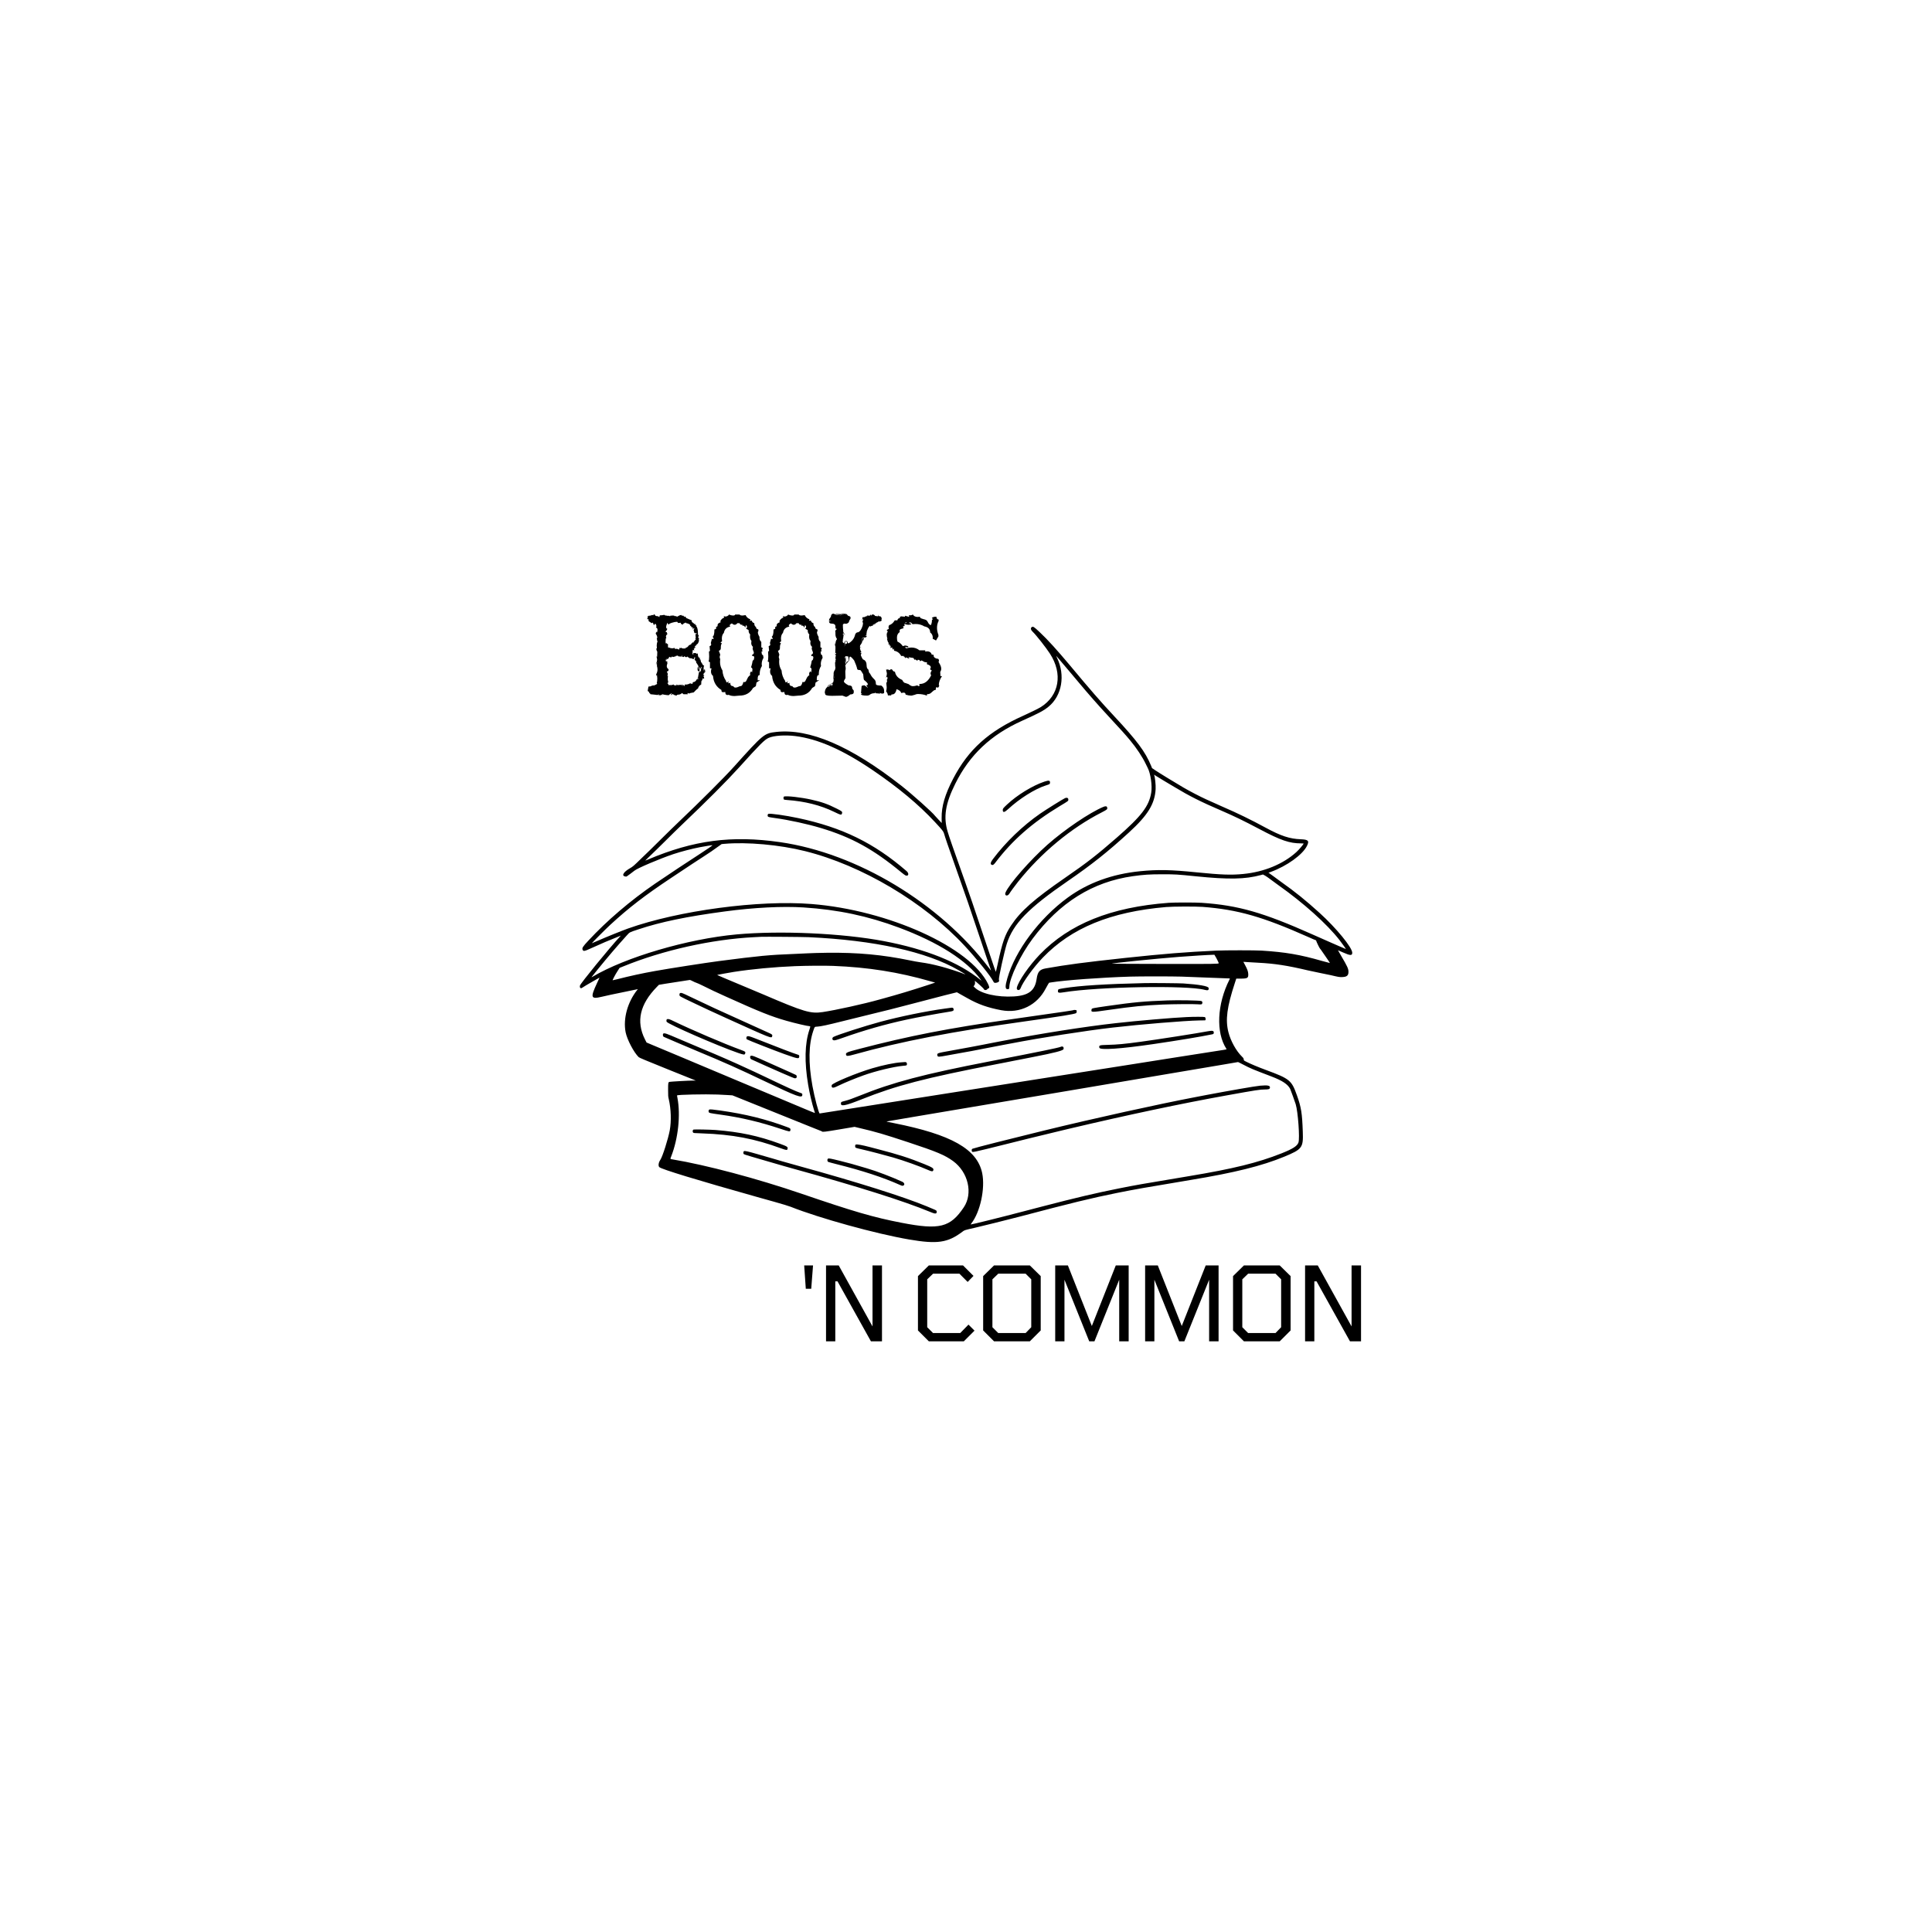 <svg xmlns="http://www.w3.org/2000/svg" xmlns:xlink="http://www.w3.org/1999/xlink" width="200" zoomAndPan="magnify" viewBox="0 0 150 150" height="200" preserveAspectRatio="xMidYMid meet" version="1.0"><defs><g/><clipPath id="9a5f3e5a05"><path d="M 45 48.613 L 105 48.613 L 105 96.613 L 45 96.613 Z M 45 48.613 " clip-rule="nonzero"/></clipPath></defs><g clip-path="url(#9a5f3e5a05)"><path fill="#000000" d="M 80.102 48.691 C 80 48.762 80.027 48.906 80.164 49.035 C 80.441 49.297 81.199 50.262 81.52 50.754 C 82.527 52.312 82.242 53.992 80.812 54.895 C 80.605 55.02 80.031 55.305 79.441 55.57 C 76.766 56.77 75.184 58.188 74.008 60.449 C 73.367 61.68 73.094 62.602 73.109 63.512 L 73.113 63.898 L 72.867 63.637 C 72.734 63.496 72.613 63.363 72.598 63.344 C 72.418 63.09 70.82 61.66 69.957 60.984 C 66.043 57.918 62.84 56.547 60.266 56.828 C 59.332 56.934 59.281 56.973 56.984 59.527 C 56.223 60.375 54.383 62.211 52.656 63.852 C 52.359 64.133 51.789 64.691 51.383 65.094 C 50.98 65.496 50.578 65.891 50.492 65.973 C 50.406 66.055 50.102 66.348 49.816 66.625 C 49.184 67.242 49.145 67.277 48.906 67.414 C 48.422 67.691 48.242 67.98 48.512 68.043 C 48.59 68.062 48.625 68.062 48.656 68.047 C 48.695 68.027 49.16 67.68 49.254 67.602 C 49.477 67.41 51.23 66.668 52.273 66.316 C 52.887 66.113 53.695 65.902 54.34 65.777 C 54.68 65.711 55.281 65.613 55.312 65.621 C 55.348 65.629 54.891 65.945 54.301 66.324 C 53.703 66.703 51.648 68.066 50.863 68.605 C 48.941 69.922 47.121 71.477 45.68 73.031 C 45.258 73.48 45.18 73.602 45.23 73.727 C 45.293 73.879 45.359 73.867 45.938 73.602 C 46.668 73.27 47.273 73.008 48.102 72.68 L 48.199 72.641 L 48.141 72.707 C 47.312 73.602 45.055 76.363 45.027 76.523 C 44.996 76.688 45.078 76.773 45.191 76.695 C 45.277 76.633 45.707 76.375 46.055 76.18 C 46.234 76.078 46.418 75.973 46.461 75.949 C 46.508 75.922 46.547 75.902 46.547 75.906 C 46.547 75.91 46.457 76.102 46.352 76.328 C 45.824 77.461 45.867 77.59 46.711 77.391 C 47.281 77.258 47.266 77.262 49.254 76.852 L 49.523 76.797 L 49.477 76.855 C 48.719 77.805 48.367 79.094 48.574 80.145 C 48.688 80.715 49.211 81.711 49.586 82.074 C 49.637 82.125 50.086 82.312 51.832 83.016 L 54.02 83.895 L 53.801 83.895 C 53.457 83.895 52.047 83.977 51.977 83.996 C 51.879 84.027 51.871 84.066 51.871 84.621 C 51.871 85.082 51.875 85.141 51.922 85.332 C 52.102 86.121 52.129 87.039 52 87.758 C 51.879 88.418 51.438 89.809 51.266 90.055 C 51.125 90.258 51.09 90.52 51.191 90.617 C 51.359 90.781 54.105 91.617 58.797 92.938 C 58.957 92.98 59.547 93.148 60.109 93.305 C 60.758 93.488 61.223 93.629 61.391 93.695 C 63.613 94.578 68.008 95.793 70.586 96.234 C 72.777 96.609 73.586 96.488 74.723 95.629 C 74.891 95.504 74.855 95.512 75.688 95.324 C 76.203 95.207 78.332 94.676 79.156 94.461 C 83.156 93.406 84.754 93.016 86.715 92.621 C 88.117 92.34 88.895 92.203 92.434 91.613 C 95.863 91.047 97.973 90.52 99.699 89.809 C 101.102 89.23 101.195 89.109 101.148 87.871 C 101.098 86.414 101.027 85.973 100.688 85.027 C 100.277 83.871 100.133 83.754 98.301 83.078 C 97.668 82.844 97.09 82.602 96.723 82.414 C 96.574 82.34 96.574 82.34 96.562 82.25 C 96.555 82.172 96.539 82.145 96.426 82.035 C 95.977 81.598 95.547 80.82 95.375 80.141 C 95.129 79.18 95.258 78.191 95.875 76.312 L 95.984 75.98 L 96.328 75.98 C 96.859 75.977 96.93 75.934 96.914 75.617 C 96.906 75.43 96.844 75.254 96.656 74.906 L 96.535 74.68 L 96.605 74.68 C 96.645 74.68 96.77 74.688 96.883 74.699 C 96.992 74.707 97.355 74.73 97.684 74.746 C 98.977 74.812 99.941 74.961 101.543 75.34 C 101.75 75.387 102.172 75.477 102.48 75.539 C 102.789 75.598 103.172 75.676 103.336 75.715 C 103.926 75.855 103.988 75.867 104.207 75.859 C 104.566 75.848 104.695 75.742 104.695 75.453 C 104.695 75.215 104.605 75.02 104.129 74.215 C 103.988 73.977 103.875 73.781 103.879 73.777 C 103.883 73.773 104.066 73.852 104.285 73.953 C 104.836 74.199 104.988 74.203 104.988 73.973 C 104.988 73.566 103.746 72.051 102.453 70.879 C 101.395 69.918 100.539 69.227 99.465 68.469 C 99.301 68.352 99.035 68.16 98.879 68.039 C 98.723 67.922 98.57 67.812 98.539 67.793 L 98.48 67.762 L 98.656 67.699 C 99.918 67.238 101.137 66.359 101.473 65.672 C 101.668 65.277 101.578 65.184 100.992 65.16 C 100.129 65.129 99.445 64.902 98.273 64.266 C 97.113 63.637 96.098 63.141 94.883 62.617 C 94.508 62.453 94.211 62.32 93.641 62.059 C 93.168 61.844 92.379 61.434 91.895 61.152 C 91.27 60.785 89.961 59.988 89.73 59.828 L 89.445 59.637 L 89.371 59.453 C 88.918 58.359 88.281 57.508 86.492 55.59 C 85.48 54.508 84.672 53.582 82.988 51.562 C 82.043 50.438 81.34 49.664 80.723 49.082 C 80.27 48.656 80.207 48.617 80.102 48.691 M 82.484 51.484 C 82.652 51.684 82.969 52.062 83.191 52.32 C 83.41 52.582 83.664 52.879 83.75 52.984 C 84.402 53.77 85.336 54.832 86.02 55.566 C 87.098 56.73 87.375 57.039 87.73 57.465 C 88.242 58.078 88.707 58.785 88.961 59.32 C 89.02 59.445 89.082 59.57 89.098 59.598 C 89.332 60.031 89.473 61.008 89.379 61.555 C 89.203 62.602 88.613 63.367 86.727 65.016 C 85.137 66.402 84.426 66.957 82.68 68.16 C 80.281 69.816 79.242 70.734 78.508 71.844 C 78.02 72.574 77.828 73.133 77.461 74.84 C 77.387 75.184 77.32 75.461 77.312 75.453 C 77.305 75.445 77.246 75.277 77.18 75.082 C 77.117 74.887 76.926 74.324 76.754 73.828 C 76.586 73.336 76.301 72.488 76.121 71.945 C 75.715 70.727 75.262 69.398 74.945 68.508 C 73.926 65.645 73.711 65.023 73.582 64.59 C 73.23 63.438 73.395 62.398 74.172 60.84 C 75.285 58.602 76.93 57.051 79.344 55.965 C 80.688 55.359 81.031 55.176 81.418 54.859 C 82.449 54.008 82.723 52.426 82.07 51.078 L 81.996 50.922 L 82.09 51.02 C 82.141 51.074 82.32 51.285 82.484 51.484 M 61.746 57.148 C 63.527 57.375 65.434 58.215 67.777 59.809 C 69.754 61.156 71.316 62.457 72.578 63.812 C 73.176 64.457 73.246 64.543 73.301 64.734 C 73.375 65.004 73.613 65.699 74.117 67.117 C 75.008 69.625 75.34 70.598 76.031 72.664 C 76.379 73.707 76.734 74.742 76.871 75.133 C 76.922 75.266 76.949 75.363 76.938 75.348 C 76.926 75.332 76.855 75.242 76.785 75.152 C 72.977 70.117 66.539 66.242 60.559 65.383 C 56.809 64.844 53.848 65.234 50.316 66.73 C 50.199 66.781 50.102 66.816 50.098 66.812 C 50.094 66.809 50.27 66.641 50.488 66.434 C 50.707 66.23 51.227 65.719 51.648 65.301 C 52.066 64.883 52.652 64.309 52.949 64.027 C 54.867 62.203 56.414 60.652 57.387 59.578 C 59.008 57.781 59.355 57.434 59.676 57.289 C 60.07 57.109 60.949 57.051 61.746 57.148 M 89.727 60.227 C 89.789 60.266 90.059 60.434 90.328 60.594 C 90.598 60.754 90.973 60.977 91.16 61.09 C 92.328 61.797 93.234 62.254 94.836 62.941 C 95.855 63.383 96.551 63.719 97.777 64.367 C 99.441 65.25 100.117 65.48 101.023 65.48 C 101.125 65.48 101.211 65.484 101.211 65.488 C 101.211 65.555 100.871 65.953 100.641 66.164 C 99.609 67.094 98.137 67.699 96.527 67.855 C 95.598 67.949 94.809 67.918 92.926 67.73 C 90.879 67.523 89.906 67.504 88.52 67.641 C 86.336 67.859 84.449 68.551 82.879 69.703 C 80.699 71.301 78.828 73.801 78.207 75.957 C 78.031 76.57 78.035 76.801 78.227 76.801 C 78.34 76.801 78.359 76.773 78.363 76.625 C 78.387 75.906 79.246 74.121 80.164 72.891 C 82.27 70.066 84.828 68.469 87.949 68.027 C 88.82 67.906 89.242 67.879 90.25 67.879 C 91.254 67.879 91.391 67.887 92.848 68.035 C 95.398 68.293 96.664 68.27 97.887 67.941 L 98.055 67.895 L 98.227 67.988 C 98.32 68.043 98.516 68.176 98.66 68.289 C 98.809 68.402 99.062 68.59 99.23 68.707 C 101.199 70.098 103.023 71.734 104 72.988 C 104.223 73.281 104.504 73.672 104.492 73.684 C 104.488 73.688 104.25 73.586 103.961 73.457 C 103.668 73.328 103.273 73.152 103.078 73.07 C 102.887 72.984 102.352 72.75 101.895 72.547 C 98.062 70.84 96.141 70.289 93.297 70.094 C 92.824 70.062 91.184 70.062 90.742 70.094 C 86.262 70.426 83.016 71.73 80.715 74.125 C 79.902 74.973 79.074 76.168 78.949 76.676 C 78.898 76.891 79.156 76.945 79.234 76.734 C 79.414 76.242 80.246 75.094 80.961 74.352 C 83.188 72.039 86.223 70.793 90.535 70.422 C 91.043 70.375 92.863 70.371 93.375 70.41 C 96.102 70.621 98.012 71.168 101.531 72.73 C 101.859 72.879 102.145 73 102.16 73 C 102.176 73 102.188 73.016 102.188 73.035 C 102.188 73.082 102.457 73.641 102.484 73.648 C 102.496 73.652 102.562 73.746 102.637 73.855 C 102.711 73.965 102.883 74.215 103.02 74.41 C 103.156 74.605 103.262 74.77 103.254 74.77 C 103.242 74.773 102.973 74.699 102.648 74.609 C 100.941 74.117 99.805 73.922 97.949 73.805 C 97.43 73.773 95.145 73.773 94.441 73.805 C 92.031 73.918 90.402 74.051 87.383 74.371 C 84.129 74.723 82.855 74.891 81.164 75.191 C 80.715 75.273 80.562 75.457 80.484 76 C 80.355 76.914 79.863 77.293 78.715 77.363 C 77.43 77.441 76.133 77.145 75.672 76.664 L 75.582 76.574 L 75.625 76.527 C 75.688 76.461 75.719 76.336 75.695 76.238 C 75.684 76.195 75.68 76.156 75.684 76.156 C 75.727 76.156 76.367 76.73 76.383 76.789 C 76.414 76.887 76.574 76.895 76.656 76.801 C 76.691 76.762 76.734 76.73 76.754 76.73 C 76.832 76.73 76.816 76.602 76.711 76.391 C 75.332 73.543 68.977 70.664 63.016 70.188 C 58.934 69.859 52.695 70.691 48.758 72.09 C 48.277 72.262 47.004 72.777 46.402 73.043 C 46.156 73.152 45.953 73.238 45.949 73.234 C 45.938 73.223 47.078 72.078 47.379 71.805 C 48.82 70.477 50.043 69.535 52.098 68.168 C 53.668 67.121 54.125 66.824 54.602 66.516 C 55.113 66.188 55.348 66.027 55.824 65.68 L 56.027 65.535 L 56.227 65.516 C 57.996 65.359 60.527 65.586 62.508 66.082 C 66.91 67.18 71.738 70.047 74.887 73.426 C 75.805 74.41 76.941 75.816 77.113 76.184 C 77.176 76.312 77.211 76.328 77.371 76.297 C 77.539 76.266 77.609 76.176 77.555 76.066 C 77.512 75.984 77.973 73.883 78.168 73.27 C 78.668 71.715 79.828 70.52 82.902 68.406 C 84.754 67.133 85.992 66.152 87.656 64.629 C 89.117 63.293 89.66 62.414 89.723 61.262 C 89.742 60.949 89.668 60.27 89.605 60.168 C 89.582 60.133 89.617 60.148 89.727 60.227 M 81.09 60.684 C 80.168 60.992 78.957 61.734 78.18 62.469 C 77.879 62.754 77.852 62.785 77.855 62.895 C 77.859 63.105 77.984 63.082 78.258 62.832 C 79.145 62.008 80.363 61.242 81.203 60.98 C 81.492 60.887 81.5 60.883 81.516 60.812 C 81.555 60.594 81.449 60.562 81.09 60.684 M 60.879 61.84 C 60.812 61.859 60.812 62.047 60.879 62.082 C 60.898 62.09 61 62.105 61.109 62.113 C 62.477 62.207 63.715 62.52 64.766 63.035 C 65.277 63.285 65.34 63.297 65.375 63.148 C 65.406 63.012 65.383 62.992 64.973 62.785 C 64.266 62.426 63.797 62.262 62.969 62.078 C 62.195 61.906 61.102 61.781 60.879 61.84 M 82.699 61.961 C 82.578 62.004 81.199 62.867 80.762 63.168 C 79.395 64.117 78.086 65.379 77.094 66.695 C 76.91 66.941 76.875 67.082 76.984 67.141 C 77.074 67.188 77.152 67.145 77.277 66.977 C 78.594 65.238 80.145 63.875 82.293 62.578 C 82.977 62.168 82.945 62.191 82.945 62.074 C 82.945 61.957 82.84 61.906 82.699 61.961 M 85.676 62.641 C 84.605 63.086 82.656 64.406 81.316 65.59 C 79.992 66.762 78.336 68.652 78.066 69.301 C 77.965 69.543 78.223 69.621 78.363 69.387 C 78.449 69.242 78.793 68.777 79.043 68.461 C 80.832 66.215 83.164 64.281 85.559 63.062 C 85.965 62.852 85.988 62.832 85.961 62.699 C 85.941 62.59 85.848 62.57 85.676 62.641 M 59.656 63.188 C 59.605 63.211 59.582 63.301 59.609 63.371 C 59.629 63.43 59.668 63.441 60.137 63.508 C 61.234 63.656 62.719 63.98 63.75 64.293 C 66.129 65.008 67.824 65.945 69.977 67.727 C 70.125 67.848 70.273 67.957 70.305 67.969 C 70.543 68.055 70.598 67.82 70.387 67.633 C 67.859 65.449 65.391 64.242 61.969 63.516 C 61 63.309 59.781 63.137 59.656 63.188 M 62.379 70.453 C 65.062 70.625 67.379 71.117 69.805 72.023 C 72.852 73.16 75.078 74.578 76.145 76.059 L 76.207 76.148 L 76.113 76.07 C 74.445 74.715 71.902 73.691 68.633 73.07 C 65.434 72.457 60.582 72.238 57.191 72.547 C 53.387 72.895 48.555 74.316 45.988 75.844 C 45.887 75.906 45.879 75.918 46.387 75.289 C 47.227 74.258 47.879 73.492 48.66 72.629 C 48.898 72.367 48.84 72.395 49.562 72.156 C 51.281 71.582 53.328 71.156 56.289 70.762 C 58.531 70.461 60.758 70.348 62.379 70.453 M 62.781 72.762 C 67.887 72.996 71.938 73.887 74.426 75.328 C 74.93 75.621 75.047 75.699 74.871 75.625 C 74.594 75.504 73.559 75.168 73.074 75.043 C 72.398 74.867 72.035 74.793 71.43 74.707 C 71.246 74.68 70.906 74.621 70.672 74.57 C 68.523 74.125 66.594 73.945 64.211 73.973 C 63.637 73.98 62.945 74 62.676 74.016 C 62.406 74.031 61.926 74.055 61.605 74.066 C 59.742 74.137 58.934 74.211 55.82 74.617 C 54.723 74.762 51.996 75.184 50.848 75.391 C 49.895 75.559 48.895 75.777 47.906 76.031 C 47.727 76.078 47.57 76.113 47.566 76.109 C 47.547 76.09 47.785 75.637 47.941 75.402 L 48.105 75.145 L 48.418 75.02 C 51.477 73.773 55.254 72.93 58.543 72.762 C 58.77 72.75 59.012 72.738 59.082 72.734 C 59.355 72.719 62.348 72.742 62.781 72.762 M 94.336 74.211 C 94.434 74.363 94.637 74.773 94.625 74.785 C 94.57 74.844 94.305 74.844 90.387 74.84 C 88.203 74.836 86.383 74.828 86.344 74.82 C 86.211 74.789 89.746 74.43 91.516 74.293 C 92.414 74.223 93.859 74.133 94.168 74.129 L 94.285 74.125 L 94.336 74.211 M 64.691 74.992 C 67.395 75.098 69.758 75.473 72.23 76.184 L 72.605 76.289 L 71.969 76.5 C 70.762 76.895 69.711 77.211 68.598 77.516 C 68.496 77.543 68.355 77.582 68.285 77.602 C 67.09 77.941 64.887 78.426 63.867 78.578 C 62.934 78.715 62.426 78.566 59.277 77.215 C 58.98 77.09 58.234 76.777 57.621 76.52 C 56.25 75.949 55.66 75.699 55.684 75.691 C 55.734 75.676 56.707 75.5 56.984 75.457 C 58.402 75.238 60.105 75.078 61.727 75.012 C 62.664 74.977 63.992 74.965 64.691 74.992 M 91.73 75.824 C 92.078 75.836 92.996 75.871 93.766 75.902 C 94.535 75.934 95.238 75.961 95.328 75.961 C 95.418 75.961 95.488 75.965 95.488 75.973 C 95.488 75.977 95.473 76.016 95.453 76.059 C 94.492 77.957 94.391 80.16 95.211 81.422 C 95.246 81.48 95.301 81.469 94.59 81.578 C 94.262 81.625 92.867 81.844 91.496 82.062 C 90.121 82.277 88.262 82.57 87.363 82.715 C 86.461 82.855 84.238 83.203 82.418 83.492 C 78.652 84.086 75.895 84.52 74.074 84.805 C 73.383 84.914 72.172 85.105 71.379 85.23 C 69.547 85.52 65.547 86.148 64.484 86.316 C 64.039 86.387 63.66 86.445 63.641 86.449 C 63.574 86.465 63.234 85.184 63.078 84.316 C 62.754 82.523 62.777 81.094 63.145 80.027 C 63.258 79.699 63.238 79.719 63.461 79.707 C 63.742 79.688 64.207 79.59 65.406 79.289 C 65.734 79.203 66.52 79.012 67.148 78.859 C 68.652 78.496 69.582 78.262 71.125 77.855 C 71.82 77.668 72.816 77.41 73.34 77.277 L 74.293 77.039 L 74.574 77.199 C 74.73 77.285 74.973 77.422 75.113 77.5 C 75.941 77.973 76.699 78.238 77.746 78.434 C 79.191 78.699 80.523 78.043 81.195 76.738 C 81.25 76.629 81.332 76.488 81.371 76.422 L 81.449 76.301 L 81.582 76.277 C 82.668 76.102 85.465 75.895 87.754 75.824 C 88.484 75.801 91.012 75.801 91.73 75.824 M 53.777 76.176 C 53.879 76.23 54.008 76.289 54.07 76.305 C 54.133 76.324 54.359 76.426 54.578 76.535 C 55.152 76.824 55.594 77.031 56.34 77.367 C 58.969 78.555 59.875 78.918 61.059 79.254 C 61.715 79.441 62.703 79.672 62.852 79.672 C 62.926 79.672 62.926 79.695 62.844 79.941 C 62.48 81.016 62.449 82.465 62.746 84.23 C 62.855 84.883 63.047 85.699 63.215 86.223 C 63.25 86.324 63.273 86.41 63.266 86.414 C 63.262 86.418 63.109 86.359 62.926 86.281 C 62.746 86.207 62.527 86.113 62.438 86.078 C 62.352 86.043 62.02 85.902 61.695 85.766 C 61.371 85.629 60.871 85.418 60.578 85.297 C 60.289 85.176 59.918 85.02 59.758 84.953 C 59.594 84.883 58.484 84.418 57.289 83.918 C 56.094 83.414 55.035 82.973 54.938 82.93 C 54.762 82.852 54.031 82.547 53.832 82.465 C 53.773 82.441 53.461 82.309 53.137 82.172 C 52.812 82.039 52.262 81.805 51.914 81.66 C 51.562 81.512 51.035 81.289 50.738 81.168 L 50.199 80.941 L 50.07 80.688 C 49.375 79.297 49.68 77.973 51 76.621 L 51.156 76.461 L 51.668 76.375 C 52.398 76.258 53.523 76.082 53.562 76.082 C 53.582 76.082 53.676 76.125 53.777 76.176 M 88.891 76.328 C 85.805 76.398 83.84 76.523 82.602 76.723 C 82.18 76.793 82.156 76.797 82.145 76.887 C 82.109 77.086 82.176 77.109 82.602 77.039 C 85.258 76.605 92.172 76.484 93.535 76.852 C 93.785 76.918 93.867 76.879 93.836 76.703 C 93.809 76.562 93.078 76.434 91.875 76.355 C 91.559 76.336 89.445 76.316 88.891 76.328 M 52.812 77.102 C 52.77 77.117 52.754 77.148 52.754 77.23 C 52.754 77.352 52.707 77.324 53.93 77.906 C 54.555 78.203 54.668 78.258 55.016 78.418 C 55.586 78.68 55.785 78.773 56.398 79.051 C 59.895 80.637 59.906 80.641 59.953 80.453 C 59.984 80.336 59.949 80.305 59.656 80.176 C 59.145 79.945 55.922 78.488 55.488 78.285 C 55.105 78.109 54.074 77.621 53.578 77.383 C 52.949 77.082 52.906 77.066 52.812 77.102 M 90.652 77.672 C 88.836 77.738 88.027 77.812 86 78.102 C 84.816 78.273 84.766 78.281 84.75 78.367 C 84.703 78.609 84.691 78.609 86.137 78.402 C 87.969 78.141 88.785 78.059 90.27 77.992 C 91.027 77.961 92.703 77.945 92.988 77.973 C 93.273 77.996 93.328 77.984 93.344 77.898 C 93.367 77.805 93.34 77.742 93.27 77.719 C 93.129 77.672 91.469 77.641 90.652 77.672 M 73.809 78.246 C 73.781 78.25 73.566 78.277 73.328 78.312 C 71.879 78.512 69.895 78.918 68.367 79.328 C 67.148 79.656 65.027 80.34 64.707 80.508 C 64.605 80.562 64.598 80.723 64.695 80.758 C 64.785 80.793 64.859 80.777 65.383 80.594 C 67.102 79.984 68.727 79.523 70.371 79.168 C 71.195 78.988 72.914 78.672 73.602 78.566 C 74.02 78.504 74.062 78.48 74.035 78.336 C 74.02 78.246 73.957 78.219 73.809 78.246 M 83.363 78.418 C 83.336 78.445 82.898 78.512 78.5 79.137 C 73.637 79.832 70.57 80.43 66.738 81.43 C 65.723 81.695 65.648 81.727 65.688 81.895 C 65.719 82.012 65.824 82.008 66.344 81.863 C 69.961 80.855 73.898 80.094 79.676 79.285 C 82.34 78.914 83.449 78.734 83.555 78.656 C 83.594 78.629 83.609 78.469 83.578 78.438 C 83.559 78.418 83.379 78.402 83.363 78.418 M 92.141 78.965 C 91.07 79.012 88.297 79.25 86.629 79.438 C 84.238 79.703 80.711 80.258 77.668 80.848 C 77.414 80.898 77.098 80.957 76.961 80.984 C 76.828 81.012 76.559 81.062 76.363 81.102 C 75.938 81.188 75.035 81.355 73.867 81.566 C 72.715 81.773 72.746 81.762 72.781 81.953 C 72.805 82.07 72.863 82.07 73.555 81.941 C 73.852 81.887 74.344 81.797 74.652 81.742 C 75.258 81.637 75.598 81.574 76.277 81.438 C 76.852 81.324 77.559 81.188 77.961 81.113 C 78.141 81.078 78.371 81.035 78.48 81.016 C 80.805 80.566 84.289 80.023 86.375 79.781 C 88.57 79.527 91.957 79.25 93.102 79.227 C 93.332 79.223 93.535 79.219 93.555 79.219 C 93.633 79.219 93.621 79 93.539 78.965 C 93.484 78.938 92.695 78.938 92.141 78.965 M 51.781 79.133 C 51.746 79.145 51.73 79.258 51.754 79.324 C 51.82 79.5 55.742 81.211 57.32 81.754 C 57.742 81.898 57.812 81.906 57.848 81.809 C 57.902 81.664 57.879 81.645 57.508 81.508 C 56.254 81.051 53.668 79.945 52.316 79.289 C 51.977 79.121 51.875 79.094 51.781 79.133 M 93.785 80.066 C 92.965 80.223 89.828 80.711 88.559 80.883 C 87.293 81.055 86.766 81.105 85.973 81.125 C 85.352 81.141 85.312 81.152 85.355 81.348 C 85.398 81.543 87.008 81.434 89.547 81.062 C 91.543 80.77 93.223 80.488 94.113 80.305 C 94.219 80.281 94.238 80.262 94.238 80.16 C 94.234 80.023 94.129 80.004 93.785 80.066 M 51.516 80.238 C 51.438 80.262 51.453 80.461 51.535 80.5 C 51.785 80.613 53.41 81.309 54.125 81.605 C 56.25 82.488 57.344 82.977 59.395 83.957 C 61.895 85.148 62.293 85.293 62.293 85 C 62.293 84.906 62.281 84.895 62.125 84.844 C 61.812 84.738 61.117 84.426 59.578 83.688 C 59.043 83.434 58.582 83.215 58.562 83.207 C 58.539 83.195 58.336 83.105 58.109 83 C 57.008 82.484 55.789 81.953 54.41 81.379 C 53.945 81.188 53.152 80.852 52.648 80.633 C 51.746 80.246 51.625 80.203 51.516 80.238 M 58.012 80.461 C 57.938 80.492 57.926 80.641 57.988 80.695 C 58.051 80.746 60.18 81.582 60.895 81.836 C 61.918 82.199 62.02 82.219 62.047 82.07 C 62.07 81.953 62.047 81.91 61.941 81.883 C 61.672 81.805 60.539 81.375 58.562 80.594 C 58.207 80.457 58.09 80.426 58.012 80.461 M 82.332 81.281 C 82.16 81.355 80.793 81.637 76.875 82.398 C 71.672 83.406 69.32 84.027 66.711 85.082 C 66.137 85.312 65.91 85.391 65.621 85.469 C 65.324 85.547 65.312 85.551 65.297 85.613 C 65.227 85.938 65.559 85.883 66.906 85.348 C 69.59 84.277 71.773 83.707 77.414 82.613 C 77.754 82.547 78.07 82.484 78.117 82.477 C 78.168 82.465 78.441 82.41 78.727 82.355 C 79.012 82.301 79.285 82.25 79.332 82.238 C 79.379 82.227 79.766 82.152 80.184 82.07 C 81.938 81.727 82.547 81.566 82.574 81.449 C 82.609 81.277 82.508 81.203 82.332 81.281 M 58.293 81.973 C 58.203 82 58.23 82.199 58.332 82.246 C 58.543 82.348 60.273 83.121 60.668 83.289 C 60.922 83.398 61.25 83.539 61.398 83.602 C 61.551 83.668 61.691 83.719 61.711 83.719 C 61.836 83.719 61.875 83.664 61.852 83.531 C 61.84 83.469 61.828 83.465 61.336 83.246 C 61.059 83.121 60.309 82.785 59.668 82.5 C 58.516 81.98 58.406 81.941 58.293 81.973 M 69.988 82.477 C 69.445 82.512 68.602 82.684 67.734 82.938 C 66.547 83.285 64.609 84.09 64.574 84.25 C 64.555 84.34 64.578 84.422 64.629 84.438 C 64.723 84.461 64.789 84.441 65.121 84.281 C 65.586 84.055 66.383 83.727 67.051 83.488 C 67.973 83.156 69.406 82.812 70.109 82.75 C 70.379 82.727 70.395 82.723 70.41 82.66 C 70.438 82.543 70.379 82.453 70.281 82.457 C 70.254 82.461 70.125 82.469 69.988 82.477 M 96.516 82.652 C 97.113 82.965 97.203 83 98.73 83.582 C 99.566 83.902 99.988 84.184 100.172 84.547 C 100.203 84.609 100.551 85.574 100.598 85.73 C 100.777 86.32 100.926 88.379 100.812 88.703 C 100.719 88.977 100.371 89.199 99.496 89.547 C 97.652 90.277 95.762 90.742 92.309 91.316 C 88.57 91.941 88.219 92 86.871 92.27 C 85.156 92.609 83.418 93.02 81.055 93.637 C 80.867 93.684 80.562 93.766 80.379 93.812 C 80.195 93.859 79.75 93.977 79.391 94.07 C 77.777 94.496 75.457 95.07 75.363 95.07 C 75.359 95.07 75.379 95.035 75.41 94.992 C 76.105 94.113 76.5 92.273 76.258 91.086 C 75.871 89.215 73.875 88.086 69.383 87.195 C 69.16 87.152 68.941 87.109 68.895 87.098 C 68.773 87.074 68.617 87.102 71.078 86.688 C 73.227 86.328 75.648 85.918 79.145 85.328 C 80.137 85.16 81.848 84.871 82.945 84.688 C 84.043 84.5 85.676 84.227 86.57 84.074 C 87.465 83.922 89.438 83.59 90.957 83.332 C 92.477 83.078 94.254 82.777 94.914 82.664 C 95.57 82.551 96.113 82.457 96.121 82.457 C 96.129 82.457 96.309 82.543 96.516 82.652 M 97.836 84.293 C 97.473 84.324 95.391 84.688 93.68 85.012 C 93.367 85.074 92.992 85.145 92.848 85.172 C 89.898 85.734 84.961 86.824 81.055 87.777 C 78.273 88.457 75.719 89.105 75.504 89.188 C 75.449 89.207 75.426 89.293 75.453 89.371 C 75.496 89.488 75.363 89.516 78.188 88.812 C 78.961 88.617 79.73 88.426 79.891 88.387 C 80.051 88.348 80.363 88.27 80.586 88.219 C 81.145 88.078 81.906 87.895 82.293 87.805 C 82.477 87.762 82.773 87.691 82.961 87.645 C 87.492 86.574 91.727 85.676 95.254 85.043 C 97.504 84.637 97.828 84.586 98.215 84.586 C 98.488 84.586 98.574 84.559 98.594 84.469 C 98.637 84.281 98.453 84.238 97.836 84.293 M 55.73 84.98 C 56.016 84.992 56.391 85.012 56.559 85.023 L 56.867 85.043 L 59.359 86.047 C 60.73 86.598 62.273 87.223 62.793 87.43 C 63.309 87.637 63.75 87.812 63.77 87.82 C 63.793 87.824 63.816 87.84 63.82 87.848 C 63.855 87.898 64.039 87.879 65.168 87.688 L 66.348 87.488 L 66.773 87.59 C 68.051 87.891 68.59 88.051 70.488 88.676 C 72.738 89.418 73.355 89.68 73.996 90.145 C 75.172 91.004 75.555 92.648 74.832 93.73 C 73.781 95.297 72.945 95.508 70.008 94.938 C 67.82 94.516 66.293 94.07 62.195 92.668 C 58.762 91.496 54.844 90.453 52.199 90.012 C 52.023 89.984 52.031 89.996 52.117 89.77 C 52.656 88.391 52.848 86.562 52.598 85.254 C 52.578 85.145 52.562 85.051 52.562 85.047 C 52.625 84.988 54.707 84.941 55.73 84.98 M 55.082 86.141 C 55.031 86.152 54.996 86.258 55.02 86.32 C 55.051 86.414 55.062 86.418 55.957 86.543 C 57.531 86.762 59.004 87.109 60.621 87.648 C 61.281 87.867 61.336 87.879 61.363 87.766 C 61.391 87.629 61.367 87.602 61.152 87.52 C 59.488 86.895 57.883 86.496 55.887 86.215 C 55.398 86.145 55.141 86.121 55.082 86.141 M 53.848 87.699 C 53.777 87.723 53.754 87.855 53.809 87.926 C 53.848 87.973 53.852 87.973 54.52 87.996 C 56.855 88.078 58.582 88.402 60.625 89.152 C 61.059 89.309 61.125 89.316 61.145 89.195 C 61.176 89.043 61.137 89.016 60.543 88.797 C 58.871 88.184 57.469 87.887 55.566 87.734 C 55.188 87.703 53.914 87.676 53.848 87.699 M 66.441 88.863 C 66.402 88.875 66.383 88.953 66.398 89.039 C 66.41 89.117 66.434 89.125 66.926 89.238 C 67.465 89.359 68.793 89.707 69.344 89.867 C 70.195 90.113 71.434 90.559 72.082 90.848 C 72.352 90.969 72.43 90.969 72.465 90.848 C 72.504 90.707 72.402 90.641 71.75 90.375 C 70.633 89.918 69.711 89.621 68.18 89.227 C 67.918 89.16 67.625 89.082 67.523 89.055 C 66.918 88.898 66.555 88.832 66.441 88.863 M 57.758 89.379 C 57.723 89.402 57.707 89.477 57.719 89.543 C 57.738 89.629 57.617 89.59 59.324 90.086 C 60.895 90.543 61.121 90.609 61.637 90.75 C 66.598 92.117 70.16 93.242 72.211 94.09 C 72.516 94.215 72.578 94.23 72.668 94.207 C 72.715 94.195 72.742 94.113 72.719 94.031 C 72.703 93.969 72.672 93.953 71.957 93.66 C 70.156 92.914 66.531 91.77 62.105 90.551 C 61.266 90.32 60.949 90.23 60.727 90.164 C 60.602 90.125 60.297 90.039 60.051 89.965 C 59.801 89.895 59.246 89.734 58.816 89.609 C 58.062 89.391 57.816 89.336 57.758 89.379 M 64.289 89.957 C 64.211 90.004 64.223 90.172 64.305 90.211 C 64.336 90.227 64.621 90.301 64.941 90.383 C 66.957 90.887 68.551 91.41 69.848 91.988 C 70.047 92.074 70.062 92.078 70.133 92.047 C 70.266 91.984 70.219 91.828 70.051 91.75 C 69.289 91.398 68.043 90.922 67.316 90.711 C 66.078 90.344 66.059 90.34 65.16 90.113 C 64.512 89.953 64.344 89.922 64.289 89.957 " fill-opacity="1" fill-rule="evenodd"/></g><g fill="#000000" fill-opacity="1"><g transform="translate(50.221, 53.977)"><g><path d="M 0.125 -0.672 C 0.25 -0.68 0.316 -0.691 0.328 -0.703 C 0.348 -0.723 0.379 -0.738 0.422 -0.75 L 0.594 -0.766 L 0.797 -0.875 C 0.797 -0.926 0.785 -0.953 0.766 -0.953 C 0.797 -1.023 0.812 -1.145 0.812 -1.312 L 0.781 -1.609 L 0.734 -1.484 L 0.719 -1.609 C 0.789 -1.734 0.828 -1.863 0.828 -2 C 0.828 -2.082 0.812 -2.176 0.781 -2.281 L 0.797 -2.391 L 0.75 -2.359 L 0.812 -2.562 C 0.758 -2.477 0.719 -2.426 0.688 -2.406 C 0.758 -2.52 0.797 -2.645 0.797 -2.781 L 0.75 -3.016 L 0.797 -2.984 L 0.812 -3.375 C 0.77 -3.438 0.742 -3.516 0.734 -3.609 L 0.781 -3.656 C 0.77 -3.727 0.766 -3.797 0.766 -3.859 C 0.766 -3.91 0.77 -3.961 0.781 -4.016 C 0.812 -4.117 0.828 -4.188 0.828 -4.219 C 0.805 -4.238 0.789 -4.258 0.781 -4.281 L 0.797 -4.328 L 0.766 -4.422 L 0.812 -4.453 C 0.812 -4.555 0.77 -4.664 0.688 -4.781 L 0.734 -4.938 L 0.781 -4.859 C 0.812 -4.922 0.828 -4.992 0.828 -5.078 C 0.828 -5.172 0.785 -5.234 0.703 -5.266 L 0.75 -5.344 C 0.738 -5.438 0.711 -5.504 0.672 -5.547 C 0.617 -5.535 0.582 -5.5 0.562 -5.438 L 0.531 -5.469 L 0.469 -5.641 L 0.375 -5.594 L 0.141 -5.75 L 0.125 -5.906 L 0.016 -5.906 L 0.062 -6 L 0.062 -6.125 C 0.094 -6.133 0.117 -6.16 0.141 -6.203 L 0.141 -6.125 L 0.188 -6.172 C 0.258 -6.172 0.336 -6.191 0.422 -6.234 L 0.5 -6.203 L 0.547 -6.297 L 0.578 -6.25 L 0.594 -6.297 C 0.613 -6.234 0.641 -6.191 0.672 -6.172 C 0.703 -6.148 0.742 -6.141 0.797 -6.141 C 0.848 -6.141 0.883 -6.129 0.906 -6.109 L 0.969 -6.062 L 1 -6.188 L 1.031 -6.203 C 1.125 -6.203 1.219 -6.211 1.312 -6.234 L 1.344 -6.25 L 1.391 -6.188 L 1.406 -6.234 L 1.438 -6.188 C 1.539 -6.188 1.602 -6.176 1.625 -6.156 L 1.656 -6.172 L 1.781 -6.156 L 1.797 -6.078 L 1.812 -6.172 L 2.016 -6.188 C 2.109 -6.188 2.164 -6.164 2.188 -6.125 L 2.234 -6.156 L 2.344 -6.094 L 2.547 -6.203 L 2.672 -6.234 C 2.672 -6.191 2.727 -6.172 2.844 -6.172 L 2.891 -6.094 L 2.984 -6.109 L 3.078 -5.984 L 3.484 -5.812 C 3.484 -5.758 3.488 -5.719 3.5 -5.688 C 3.52 -5.664 3.539 -5.648 3.562 -5.641 C 3.582 -5.629 3.598 -5.617 3.609 -5.609 C 3.629 -5.598 3.641 -5.586 3.641 -5.578 C 3.672 -5.555 3.691 -5.535 3.703 -5.516 L 3.781 -5.531 L 3.766 -5.438 L 3.875 -5.406 L 3.828 -5.375 C 3.922 -5.27 3.969 -5.078 3.969 -4.797 L 3.969 -4.688 L 4.031 -4.672 L 4.016 -4.562 L 3.953 -4.516 L 4 -4.516 C 4 -4.453 4.02 -4.414 4.062 -4.406 L 4.031 -4.344 L 4.047 -4.234 C 4.047 -4.211 4.031 -4.164 4 -4.094 C 3.977 -4.02 3.93 -3.969 3.859 -3.938 L 3.828 -3.812 L 3.812 -3.922 C 3.812 -3.859 3.781 -3.82 3.719 -3.812 C 3.758 -3.758 3.785 -3.703 3.797 -3.641 C 3.754 -3.703 3.727 -3.734 3.719 -3.734 C 3.707 -3.734 3.703 -3.727 3.703 -3.719 C 3.703 -3.707 3.707 -3.695 3.719 -3.688 L 3.672 -3.609 L 3.641 -3.625 L 3.688 -3.469 L 3.578 -3.531 C 3.555 -3.477 3.547 -3.395 3.547 -3.281 C 3.547 -3.25 3.547 -3.211 3.547 -3.172 C 3.598 -3.172 3.625 -3.188 3.625 -3.219 C 3.625 -3.227 3.609 -3.25 3.578 -3.281 L 3.828 -3.266 L 3.859 -3.203 L 3.906 -3.25 L 3.953 -3.219 C 3.961 -3.07 3.988 -2.977 4.031 -2.938 C 4.07 -2.895 4.113 -2.875 4.156 -2.875 L 4.078 -2.797 L 4.156 -2.781 L 4.219 -2.531 L 4.25 -2.547 C 4.312 -2.379 4.379 -2.297 4.453 -2.297 C 4.422 -2.254 4.406 -2.18 4.406 -2.078 C 4.406 -2.004 4.414 -1.938 4.438 -1.875 C 4.445 -1.969 4.461 -2.016 4.484 -2.016 C 4.504 -2.016 4.516 -1.984 4.516 -1.922 C 4.523 -1.867 4.539 -1.832 4.562 -1.812 L 4.453 -1.812 L 4.516 -1.766 C 4.43 -1.734 4.391 -1.672 4.391 -1.578 C 4.391 -1.566 4.395 -1.551 4.406 -1.531 L 4.438 -1.594 L 4.453 -1.516 C 4.391 -1.484 4.359 -1.461 4.359 -1.453 C 4.359 -1.453 4.375 -1.453 4.406 -1.453 L 4.422 -1.453 L 4.453 -1.312 L 4.406 -1.281 L 4.328 -1.312 C 4.328 -1.227 4.297 -1.156 4.234 -1.094 L 4.219 -0.828 C 4.094 -0.773 4.008 -0.672 3.969 -0.516 C 3.957 -0.516 3.93 -0.5 3.891 -0.469 C 3.859 -0.445 3.773 -0.363 3.641 -0.219 C 3.422 -0.188 3.305 -0.156 3.297 -0.125 C 3.234 -0.156 3.191 -0.172 3.172 -0.172 C 3.16 -0.172 3.156 -0.164 3.156 -0.156 C 3.156 -0.145 3.164 -0.117 3.188 -0.078 L 2.844 -0.078 L 2.734 -0.172 C 2.66 -0.098 2.57 -0.055 2.469 -0.047 C 2.363 -0.047 2.312 -0.02 2.312 0.031 C 2.176 0.008 2.078 -0.031 2.016 -0.094 L 1.844 0 L 1.953 -0.172 C 1.805 -0.098 1.723 -0.039 1.703 0 L 1.516 -0.016 L 1.312 -0.047 L 1.156 -0.094 L 1.219 -0.016 L 1.078 -0.031 L 1.078 0.016 L 1 -0.016 L 0.938 0.031 L 0.922 -0.078 L 0.844 -0.016 L 0.578 -0.047 L 0.281 -0.078 C 0.27 -0.117 0.25 -0.145 0.219 -0.156 C 0.195 -0.164 0.18 -0.191 0.172 -0.234 C 0.16 -0.273 0.125 -0.305 0.062 -0.328 Z M 1.641 -3.672 L 1.688 -3.766 L 1.688 -3.672 L 1.734 -3.703 C 1.805 -3.66 1.891 -3.641 1.984 -3.641 L 2.156 -3.672 L 2.188 -3.562 L 2.219 -3.656 L 2.25 -3.578 C 2.281 -3.578 2.297 -3.582 2.297 -3.594 C 2.305 -3.613 2.316 -3.629 2.328 -3.641 L 2.328 -3.594 L 2.406 -3.594 C 2.426 -3.562 2.461 -3.547 2.516 -3.547 L 2.531 -3.672 L 2.609 -3.656 L 2.672 -3.688 C 2.711 -3.645 2.77 -3.625 2.844 -3.625 C 2.875 -3.625 2.914 -3.629 2.969 -3.641 L 2.984 -3.578 L 3 -3.672 C 3.062 -3.691 3.109 -3.711 3.141 -3.734 C 3.172 -3.766 3.195 -3.789 3.219 -3.812 C 3.238 -3.844 3.254 -3.863 3.266 -3.875 C 3.285 -3.895 3.312 -3.906 3.344 -3.906 C 3.395 -3.906 3.426 -3.957 3.438 -4.062 L 3.453 -3.922 C 3.484 -4.047 3.535 -4.109 3.609 -4.109 C 3.629 -4.109 3.648 -4.098 3.672 -4.078 L 3.625 -4.156 C 3.656 -4.156 3.676 -4.172 3.688 -4.203 C 3.707 -4.242 3.75 -4.289 3.812 -4.344 L 3.75 -4.406 L 3.797 -4.438 L 3.766 -4.781 C 3.785 -4.75 3.805 -4.734 3.828 -4.734 C 3.848 -4.734 3.859 -4.766 3.859 -4.828 L 3.781 -4.812 C 3.719 -4.82 3.68 -4.848 3.672 -4.891 C 3.672 -4.93 3.656 -4.988 3.625 -5.062 L 3.672 -5.141 L 3.688 -5.219 L 3.516 -5.109 L 3.625 -5.281 L 3.562 -5.234 L 3.453 -5.297 L 3.453 -5.344 L 3.359 -5.391 L 3.375 -5.422 L 3.359 -5.484 L 3.344 -5.469 C 3.32 -5.52 3.211 -5.566 3.016 -5.609 L 3.031 -5.656 L 2.828 -5.547 L 2.766 -5.453 C 2.766 -5.504 2.723 -5.531 2.641 -5.531 L 2.641 -5.625 L 2.422 -5.609 L 2.359 -5.703 C 2.242 -5.703 2.102 -5.676 1.938 -5.625 C 1.77 -5.57 1.688 -5.52 1.688 -5.469 L 1.594 -5.625 C 1.531 -5.488 1.5 -5.379 1.5 -5.297 C 1.5 -5.211 1.531 -5.164 1.594 -5.156 L 1.531 -5.031 L 1.438 -4.938 L 1.547 -4.891 L 1.594 -4.734 C 1.52 -4.691 1.484 -4.633 1.484 -4.562 C 1.484 -4.52 1.492 -4.477 1.516 -4.438 L 1.469 -4.406 C 1.457 -4.312 1.453 -4.234 1.453 -4.172 C 1.453 -4.066 1.461 -4.016 1.484 -4.016 C 1.484 -4.016 1.492 -4.031 1.516 -4.062 C 1.535 -4.008 1.578 -3.977 1.641 -3.969 Z M 1.688 -0.781 L 1.828 -0.797 L 1.891 -0.75 L 1.906 -0.812 C 1.938 -0.801 1.961 -0.797 1.984 -0.797 C 2.023 -0.797 2.047 -0.816 2.047 -0.859 C 2.078 -0.797 2.117 -0.766 2.172 -0.766 C 2.191 -0.766 2.219 -0.77 2.25 -0.781 L 2.266 -0.719 L 2.328 -0.844 L 2.375 -0.781 L 2.672 -0.812 L 2.688 -0.719 L 2.719 -0.859 L 2.781 -0.688 L 2.781 -0.812 L 2.875 -0.766 L 2.891 -0.688 L 2.969 -0.844 C 2.988 -0.832 3.008 -0.828 3.031 -0.828 C 3.133 -0.828 3.242 -0.859 3.359 -0.922 L 3.547 -0.875 L 3.547 -1.016 L 3.594 -0.953 L 3.594 -1.016 C 3.719 -1.023 3.812 -1.098 3.875 -1.234 L 4.062 -1.297 L 3.906 -1.312 C 3.957 -1.32 3.984 -1.367 3.984 -1.453 L 4.047 -1.797 C 4.109 -1.816 4.148 -1.836 4.172 -1.859 C 4.191 -1.879 4.203 -1.898 4.203 -1.922 C 4.203 -1.953 4.203 -1.984 4.203 -2.016 C 4.203 -2.055 4.219 -2.102 4.25 -2.156 L 4.219 -2.219 L 4.172 -2.047 C 4.148 -2.117 4.141 -2.156 4.141 -2.156 C 4.129 -2.156 4.125 -2.145 4.125 -2.125 C 4.125 -2.094 4.133 -2.008 4.156 -1.875 C 4.07 -2.156 3.957 -2.383 3.812 -2.562 L 3.844 -2.594 L 3.766 -2.703 L 3.703 -2.734 L 3.75 -2.922 L 3.703 -2.969 L 3.656 -2.812 L 3.562 -2.812 C 3.539 -2.852 3.453 -2.875 3.297 -2.875 L 3.297 -2.938 L 3.234 -2.891 C 3.223 -2.953 3.191 -2.988 3.141 -3 C 3.109 -2.969 3.082 -2.953 3.062 -2.953 C 3.051 -2.953 3.047 -2.953 3.047 -2.953 C 3.016 -2.961 2.984 -2.977 2.953 -3 C 2.93 -3.02 2.914 -3.031 2.906 -3.031 C 2.895 -3.031 2.883 -3.008 2.875 -2.969 L 2.734 -2.984 L 2.75 -3.125 L 2.688 -3 L 2.453 -3.016 C 2.43 -3.055 2.406 -3.078 2.375 -3.078 C 2.352 -3.078 2.332 -3.066 2.312 -3.047 L 2.266 -3.094 L 2.266 -3.031 L 2.047 -2.969 L 1.969 -3 C 1.914 -2.988 1.891 -2.961 1.891 -2.922 L 1.781 -2.969 C 1.758 -2.977 1.742 -2.984 1.734 -2.984 C 1.723 -2.984 1.719 -2.973 1.719 -2.953 C 1.719 -2.941 1.723 -2.93 1.734 -2.922 L 1.641 -2.828 C 1.586 -2.828 1.551 -2.785 1.531 -2.703 L 1.516 -2.859 C 1.484 -2.785 1.469 -2.727 1.469 -2.688 C 1.469 -2.645 1.484 -2.625 1.516 -2.625 C 1.523 -2.625 1.547 -2.633 1.578 -2.656 L 1.594 -2.453 C 1.562 -2.391 1.547 -2.32 1.547 -2.25 C 1.547 -2.156 1.594 -2.078 1.688 -2.016 L 1.672 -1.891 L 1.547 -1.828 C 1.598 -1.754 1.625 -1.691 1.625 -1.641 C 1.625 -1.586 1.609 -1.539 1.578 -1.5 L 1.641 -1.516 L 1.625 -1.344 C 1.625 -1.289 1.625 -1.238 1.625 -1.188 C 1.633 -1.133 1.648 -1.082 1.672 -1.031 L 1.594 -0.984 L 1.672 -0.953 L 1.594 -0.906 L 1.656 -0.875 Z M 3.969 -2.25 L 4.109 -1.875 C 4.086 -1.863 4.066 -1.859 4.047 -1.859 C 3.973 -1.859 3.938 -1.91 3.938 -2.016 C 3.938 -2.078 3.945 -2.156 3.969 -2.25 Z M 3.969 -2.25 "/></g></g></g><g fill="#000000" fill-opacity="1"><g transform="translate(54.81, 53.977)"><g><path d="M 2.125 -6.188 C 2.207 -6.188 2.254 -6.211 2.266 -6.266 L 2.609 -6.266 C 2.641 -6.211 2.719 -6.188 2.844 -6.188 L 3.078 -6.219 C 3.148 -6.062 3.273 -5.953 3.453 -5.891 L 3.406 -5.781 L 3.562 -5.797 C 3.562 -5.723 3.609 -5.66 3.703 -5.609 L 3.75 -5.609 C 3.75 -5.441 3.797 -5.336 3.891 -5.297 L 3.891 -5.266 C 3.891 -5.191 3.945 -5.141 4.062 -5.109 L 4.078 -5 C 4.047 -4.957 4.031 -4.914 4.031 -4.875 C 4.031 -4.789 4.07 -4.676 4.156 -4.531 L 4.156 -4.453 C 4.156 -4.328 4.203 -4.223 4.297 -4.141 L 4.297 -3.719 C 4.367 -3.695 4.406 -3.672 4.406 -3.641 C 4.406 -3.598 4.383 -3.555 4.344 -3.516 L 4.406 -3.438 L 4.312 -3.375 L 4.344 -3.172 L 4.438 -3.094 L 4.469 -2.906 C 4.375 -2.75 4.328 -2.586 4.328 -2.422 L 4.344 -2.266 C 4.227 -2.086 4.172 -1.879 4.172 -1.641 L 4.172 -1.562 L 4.156 -1.562 C 4.062 -1.562 4.016 -1.461 4.016 -1.266 L 4.016 -1.156 L 4.203 -1.172 L 3.922 -0.984 L 3.875 -0.703 L 3.656 -0.562 C 3.426 -0.164 3.07 0.031 2.594 0.031 L 2.219 0.062 C 2.031 0.062 1.879 0.031 1.766 -0.031 L 1.672 -0.016 C 1.555 -0.016 1.5 -0.094 1.5 -0.25 L 1.344 -0.234 C 1.25 -0.234 1.203 -0.273 1.203 -0.359 L 1.203 -0.406 C 0.805 -0.645 0.586 -1.008 0.547 -1.5 C 0.441 -1.582 0.391 -1.695 0.391 -1.844 C 0.391 -1.945 0.406 -2.023 0.438 -2.078 L 0.312 -2.094 L 0.312 -2.562 L 0.203 -2.625 C 0.234 -2.695 0.25 -2.828 0.25 -3.016 L 0.234 -3.391 L 0.312 -3.438 L 0.281 -3.812 C 0.363 -3.832 0.406 -3.875 0.406 -3.938 C 0.406 -3.977 0.395 -4.016 0.375 -4.047 L 0.469 -4.391 L 0.547 -4.359 C 0.578 -4.359 0.594 -4.367 0.594 -4.391 C 0.594 -4.422 0.566 -4.473 0.516 -4.547 C 0.609 -4.586 0.656 -4.766 0.656 -5.078 L 0.656 -5.109 C 0.75 -5.117 0.797 -5.156 0.797 -5.219 L 0.781 -5.312 C 0.863 -5.312 0.906 -5.348 0.906 -5.422 L 0.906 -5.469 C 0.906 -5.539 0.988 -5.609 1.156 -5.672 L 1.109 -5.734 C 1.172 -5.879 1.273 -5.977 1.422 -6.031 L 1.375 -6.141 L 1.5 -6.109 C 1.625 -6.109 1.723 -6.16 1.797 -6.266 C 1.91 -6.211 2.02 -6.188 2.125 -6.188 Z M 2.438 -5.594 C 2.375 -5.508 2.305 -5.469 2.234 -5.469 C 2.16 -5.469 2.086 -5.504 2.016 -5.578 C 1.898 -5.523 1.844 -5.473 1.844 -5.422 C 1.844 -5.391 1.859 -5.359 1.891 -5.328 C 1.609 -5.285 1.441 -5.125 1.391 -4.844 C 1.285 -4.738 1.234 -4.586 1.234 -4.391 L 1.25 -4.188 L 1.125 -4.094 L 1.234 -4.031 C 1.18 -3.945 1.156 -3.852 1.156 -3.75 L 1.156 -3.672 C 1.156 -3.547 1.102 -3.473 1 -3.453 L 1.109 -3.156 L 1.062 -2.969 L 1.109 -2.781 C 1.098 -2.75 1.094 -2.676 1.094 -2.562 C 1.094 -2.344 1.156 -2.129 1.281 -1.922 C 1.301 -1.617 1.395 -1.348 1.562 -1.109 C 1.562 -1.035 1.582 -1 1.625 -1 C 1.664 -1 1.711 -1.031 1.766 -1.094 L 1.734 -0.969 C 1.734 -0.938 1.75 -0.922 1.781 -0.922 L 1.891 -0.969 L 1.891 -0.922 C 1.891 -0.773 1.969 -0.703 2.125 -0.703 C 2.156 -0.629 2.211 -0.594 2.297 -0.594 C 2.379 -0.594 2.492 -0.629 2.641 -0.703 L 2.672 -0.703 C 2.785 -0.703 2.863 -0.812 2.906 -1.031 L 2.969 -1.016 C 3.02 -1.016 3.062 -1.031 3.094 -1.062 C 3.125 -1.102 3.148 -1.148 3.172 -1.203 C 3.203 -1.266 3.234 -1.328 3.266 -1.391 C 3.305 -1.453 3.363 -1.508 3.438 -1.562 L 3.422 -1.656 C 3.422 -1.727 3.453 -1.797 3.516 -1.859 L 3.578 -1.766 L 3.609 -1.984 C 3.609 -2.086 3.57 -2.145 3.5 -2.156 C 3.562 -2.344 3.602 -2.516 3.625 -2.672 L 3.719 -2.766 L 3.75 -2.922 C 3.75 -3.004 3.711 -3.047 3.641 -3.047 L 3.594 -3.031 L 3.594 -3.156 C 3.676 -3.176 3.719 -3.223 3.719 -3.297 C 3.719 -3.336 3.703 -3.391 3.672 -3.453 C 3.641 -3.523 3.625 -3.586 3.625 -3.641 C 3.625 -3.68 3.633 -3.719 3.656 -3.75 C 3.562 -3.832 3.516 -3.93 3.516 -4.047 L 3.531 -4.219 C 3.457 -4.301 3.422 -4.41 3.422 -4.547 C 3.422 -4.629 3.426 -4.688 3.438 -4.719 C 3.352 -4.789 3.312 -4.891 3.312 -5.016 L 3.312 -5.062 L 3.109 -5.172 C 3.16 -5.203 3.188 -5.242 3.188 -5.297 C 3.188 -5.348 3.16 -5.398 3.109 -5.453 L 3.047 -5.25 C 3.004 -5.352 2.957 -5.406 2.906 -5.406 L 2.844 -5.375 L 2.828 -5.469 L 2.766 -5.469 C 2.691 -5.469 2.641 -5.508 2.609 -5.594 Z M 2.438 -5.594 "/></g></g></g><g fill="#000000" fill-opacity="1"><g transform="translate(59.399, 53.977)"><g><path d="M 2.125 -6.188 C 2.207 -6.188 2.254 -6.211 2.266 -6.266 L 2.609 -6.266 C 2.641 -6.211 2.719 -6.188 2.844 -6.188 L 3.078 -6.219 C 3.148 -6.062 3.273 -5.953 3.453 -5.891 L 3.406 -5.781 L 3.562 -5.797 C 3.562 -5.723 3.609 -5.66 3.703 -5.609 L 3.75 -5.609 C 3.75 -5.441 3.797 -5.336 3.891 -5.297 L 3.891 -5.266 C 3.891 -5.191 3.945 -5.141 4.062 -5.109 L 4.078 -5 C 4.047 -4.957 4.031 -4.914 4.031 -4.875 C 4.031 -4.789 4.07 -4.676 4.156 -4.531 L 4.156 -4.453 C 4.156 -4.328 4.203 -4.223 4.297 -4.141 L 4.297 -3.719 C 4.367 -3.695 4.406 -3.672 4.406 -3.641 C 4.406 -3.598 4.383 -3.555 4.344 -3.516 L 4.406 -3.438 L 4.312 -3.375 L 4.344 -3.172 L 4.438 -3.094 L 4.469 -2.906 C 4.375 -2.75 4.328 -2.586 4.328 -2.422 L 4.344 -2.266 C 4.227 -2.086 4.172 -1.879 4.172 -1.641 L 4.172 -1.562 L 4.156 -1.562 C 4.062 -1.562 4.016 -1.461 4.016 -1.266 L 4.016 -1.156 L 4.203 -1.172 L 3.922 -0.984 L 3.875 -0.703 L 3.656 -0.562 C 3.426 -0.164 3.07 0.031 2.594 0.031 L 2.219 0.062 C 2.031 0.062 1.879 0.031 1.766 -0.031 L 1.672 -0.016 C 1.555 -0.016 1.5 -0.094 1.5 -0.25 L 1.344 -0.234 C 1.25 -0.234 1.203 -0.273 1.203 -0.359 L 1.203 -0.406 C 0.805 -0.645 0.586 -1.008 0.547 -1.5 C 0.441 -1.582 0.391 -1.695 0.391 -1.844 C 0.391 -1.945 0.406 -2.023 0.438 -2.078 L 0.312 -2.094 L 0.312 -2.562 L 0.203 -2.625 C 0.234 -2.695 0.25 -2.828 0.25 -3.016 L 0.234 -3.391 L 0.312 -3.438 L 0.281 -3.812 C 0.363 -3.832 0.406 -3.875 0.406 -3.938 C 0.406 -3.977 0.395 -4.016 0.375 -4.047 L 0.469 -4.391 L 0.547 -4.359 C 0.578 -4.359 0.594 -4.367 0.594 -4.391 C 0.594 -4.422 0.566 -4.473 0.516 -4.547 C 0.609 -4.586 0.656 -4.766 0.656 -5.078 L 0.656 -5.109 C 0.75 -5.117 0.797 -5.156 0.797 -5.219 L 0.781 -5.312 C 0.863 -5.312 0.906 -5.348 0.906 -5.422 L 0.906 -5.469 C 0.906 -5.539 0.988 -5.609 1.156 -5.672 L 1.109 -5.734 C 1.172 -5.879 1.273 -5.977 1.422 -6.031 L 1.375 -6.141 L 1.5 -6.109 C 1.625 -6.109 1.723 -6.16 1.797 -6.266 C 1.91 -6.211 2.02 -6.188 2.125 -6.188 Z M 2.438 -5.594 C 2.375 -5.508 2.305 -5.469 2.234 -5.469 C 2.16 -5.469 2.086 -5.504 2.016 -5.578 C 1.898 -5.523 1.844 -5.473 1.844 -5.422 C 1.844 -5.391 1.859 -5.359 1.891 -5.328 C 1.609 -5.285 1.441 -5.125 1.391 -4.844 C 1.285 -4.738 1.234 -4.586 1.234 -4.391 L 1.25 -4.188 L 1.125 -4.094 L 1.234 -4.031 C 1.18 -3.945 1.156 -3.852 1.156 -3.75 L 1.156 -3.672 C 1.156 -3.547 1.102 -3.473 1 -3.453 L 1.109 -3.156 L 1.062 -2.969 L 1.109 -2.781 C 1.098 -2.75 1.094 -2.676 1.094 -2.562 C 1.094 -2.344 1.156 -2.129 1.281 -1.922 C 1.301 -1.617 1.395 -1.348 1.562 -1.109 C 1.562 -1.035 1.582 -1 1.625 -1 C 1.664 -1 1.711 -1.031 1.766 -1.094 L 1.734 -0.969 C 1.734 -0.938 1.75 -0.922 1.781 -0.922 L 1.891 -0.969 L 1.891 -0.922 C 1.891 -0.773 1.969 -0.703 2.125 -0.703 C 2.156 -0.629 2.211 -0.594 2.297 -0.594 C 2.379 -0.594 2.492 -0.629 2.641 -0.703 L 2.672 -0.703 C 2.785 -0.703 2.863 -0.812 2.906 -1.031 L 2.969 -1.016 C 3.02 -1.016 3.062 -1.031 3.094 -1.062 C 3.125 -1.102 3.148 -1.148 3.172 -1.203 C 3.203 -1.266 3.234 -1.328 3.266 -1.391 C 3.305 -1.453 3.363 -1.508 3.438 -1.562 L 3.422 -1.656 C 3.422 -1.727 3.453 -1.797 3.516 -1.859 L 3.578 -1.766 L 3.609 -1.984 C 3.609 -2.086 3.57 -2.145 3.5 -2.156 C 3.562 -2.344 3.602 -2.516 3.625 -2.672 L 3.719 -2.766 L 3.75 -2.922 C 3.75 -3.004 3.711 -3.047 3.641 -3.047 L 3.594 -3.031 L 3.594 -3.156 C 3.676 -3.176 3.719 -3.223 3.719 -3.297 C 3.719 -3.336 3.703 -3.391 3.672 -3.453 C 3.641 -3.523 3.625 -3.586 3.625 -3.641 C 3.625 -3.68 3.633 -3.719 3.656 -3.75 C 3.562 -3.832 3.516 -3.93 3.516 -4.047 L 3.531 -4.219 C 3.457 -4.301 3.422 -4.41 3.422 -4.547 C 3.422 -4.629 3.426 -4.688 3.438 -4.719 C 3.352 -4.789 3.312 -4.891 3.312 -5.016 L 3.312 -5.062 L 3.109 -5.172 C 3.16 -5.203 3.188 -5.242 3.188 -5.297 C 3.188 -5.348 3.16 -5.398 3.109 -5.453 L 3.047 -5.25 C 3.004 -5.352 2.957 -5.406 2.906 -5.406 L 2.844 -5.375 L 2.828 -5.469 L 2.766 -5.469 C 2.691 -5.469 2.641 -5.508 2.609 -5.594 Z M 2.438 -5.594 "/></g></g></g><g fill="#000000" fill-opacity="1"><g transform="translate(63.988, 53.977)"><g><path d="M 0.734 -1.594 L 0.781 -1.391 L 0.719 -1.422 Z M 0.312 -0.656 L 0.375 -0.641 L 0.375 -0.703 L 0.562 -0.828 L 0.562 -0.719 L 0.641 -0.734 L 0.594 -0.75 L 0.688 -0.891 L 0.625 -0.859 L 0.656 -0.922 C 0.438 -0.828 0.32 -0.738 0.312 -0.656 Z M 1.609 -2.938 L 1.625 -2.812 L 1.672 -3 L 1.688 -2.5 L 1.625 -2.688 L 1.656 -2.422 L 1.734 -2.531 L 1.703 -2.531 L 1.906 -2.703 C 1.895 -2.879 1.879 -2.984 1.859 -3.016 L 1.656 -3.031 Z M 1.688 -4.172 L 1.703 -4.219 C 1.785 -4.195 1.828 -4.148 1.828 -4.078 C 1.828 -4.047 1.852 -4.031 1.906 -4.031 C 2.145 -4.176 2.301 -4.363 2.375 -4.594 C 2.406 -4.789 2.5 -4.891 2.656 -4.891 C 2.789 -4.953 2.898 -5.117 2.984 -5.391 C 2.992 -5.41 3.004 -5.477 3.016 -5.594 L 2.969 -5.734 L 3.016 -5.797 L 3.016 -5.938 L 2.906 -5.812 L 2.969 -5.938 L 2.969 -6.031 C 2.969 -6.039 2.984 -6.051 3.016 -6.062 L 3.109 -6.062 C 3.203 -6.113 3.289 -6.145 3.375 -6.156 L 3.297 -6.203 L 3.5 -6.172 C 3.562 -6.18 3.602 -6.219 3.625 -6.281 L 3.672 -6.172 L 3.734 -6.281 C 3.848 -6.27 3.922 -6.227 3.953 -6.156 C 4.066 -6.145 4.125 -6.133 4.125 -6.125 L 4.188 -6.141 L 4.203 -6.266 L 4.219 -6.141 C 4.363 -6.141 4.438 -6.102 4.438 -6.031 C 4.457 -6.02 4.469 -5.992 4.469 -5.953 L 4.438 -5.844 L 4.469 -5.844 C 4.469 -5.758 4.379 -5.719 4.203 -5.719 C 4.191 -5.688 4.141 -5.656 4.047 -5.625 L 3.938 -5.5 L 3.953 -5.625 L 3.891 -5.484 L 3.75 -5.5 L 3.828 -5.453 L 3.734 -5.375 L 3.719 -5.406 L 3.578 -5.328 L 3.562 -5.375 C 3.5 -5.375 3.414 -5.238 3.312 -4.969 C 3.312 -4.906 3.301 -4.844 3.281 -4.781 C 3.289 -4.758 3.297 -4.738 3.297 -4.719 L 3.203 -4.594 L 3.312 -4.625 C 3.301 -4.531 3.258 -4.484 3.188 -4.484 L 3.047 -4.484 C 2.973 -4.461 2.938 -4.422 2.938 -4.359 C 2.938 -4.266 2.941 -4.207 2.953 -4.188 C 2.953 -4.102 2.898 -4 2.797 -3.875 C 2.785 -3.844 2.781 -3.797 2.781 -3.734 L 2.906 -3.703 L 2.781 -3.703 C 2.781 -3.598 2.816 -3.477 2.891 -3.344 L 2.781 -3.312 L 2.891 -3.281 C 2.891 -3.258 2.875 -3.203 2.844 -3.109 C 2.938 -2.879 3.004 -2.766 3.047 -2.766 C 3.211 -2.703 3.297 -2.547 3.297 -2.297 C 3.297 -2.148 3.344 -2.047 3.438 -1.984 C 3.469 -1.785 3.508 -1.688 3.562 -1.688 C 3.625 -1.531 3.738 -1.375 3.906 -1.219 C 3.977 -1.156 4.016 -1.039 4.016 -0.875 C 4.016 -0.789 4.156 -0.75 4.438 -0.75 C 4.582 -0.645 4.656 -0.508 4.656 -0.344 L 4.656 -0.203 C 4.656 -0.148 4.594 -0.125 4.469 -0.125 L 4.312 -0.188 L 4.359 -0.125 C 4.117 -0.145 3.988 -0.156 3.969 -0.156 L 3.984 -0.25 L 3.922 -0.156 C 3.742 -0.156 3.609 -0.109 3.516 -0.016 C 3.441 0.016 3.383 0.031 3.344 0.031 C 3.02 0.031 2.859 -0.008 2.859 -0.094 L 2.953 -0.141 L 2.859 -0.156 C 2.879 -0.352 2.895 -0.535 2.906 -0.703 C 2.926 -0.742 3.004 -0.766 3.141 -0.766 L 3.406 -0.562 L 3.266 -0.766 C 3.348 -0.773 3.391 -0.805 3.391 -0.859 C 3.391 -0.922 3.289 -1.031 3.094 -1.188 C 3.07 -1.227 3.051 -1.375 3.031 -1.625 C 2.906 -1.844 2.828 -1.953 2.797 -1.953 C 2.641 -1.953 2.562 -1.984 2.562 -2.047 C 2.531 -2.203 2.453 -2.422 2.328 -2.703 C 2.172 -2.898 2.066 -3 2.016 -3 C 1.973 -3 1.945 -2.898 1.938 -2.703 L 1.656 -2.359 C 1.656 -2.328 1.648 -2.305 1.641 -2.297 C 1.66 -2.211 1.672 -2.141 1.672 -2.078 L 1.672 -2.047 C 1.648 -1.93 1.641 -1.867 1.641 -1.859 L 1.641 -1.812 C 1.641 -1.695 1.645 -1.535 1.656 -1.328 C 1.57 -1.191 1.531 -1.109 1.531 -1.078 C 1.531 -1.004 1.648 -0.898 1.891 -0.766 C 2.078 -0.766 2.172 -0.703 2.172 -0.578 C 2.172 -0.523 2.211 -0.453 2.297 -0.359 L 2.297 -0.234 C 2.297 -0.117 2.207 -0.062 2.031 -0.062 C 1.883 0.062 1.773 0.125 1.703 0.125 L 1.672 0.125 L 1.422 0.031 L 1.391 0.031 C 1.016 0.039 0.754 0.047 0.609 0.047 C 0.254 0.047 0.078 0 0.078 -0.094 C 0.078 -0.145 0.066 -0.172 0.047 -0.172 C 0.047 -0.391 0.117 -0.551 0.266 -0.656 C 0.285 -0.738 0.359 -0.805 0.484 -0.859 C 0.609 -0.922 0.68 -0.973 0.703 -1.016 C 0.723 -1.055 0.734 -1.125 0.734 -1.219 L 0.703 -1.406 L 0.797 -1.375 L 0.734 -1.578 L 0.734 -1.703 C 0.734 -1.785 0.77 -1.879 0.844 -1.984 C 0.863 -2.047 0.875 -2.117 0.875 -2.203 L 0.859 -2.203 L 0.844 -2.562 L 0.875 -2.562 L 0.875 -2.734 L 0.891 -2.703 L 0.906 -2.828 L 0.875 -2.812 L 0.875 -2.906 L 0.906 -3.109 L 0.828 -3.219 L 0.922 -3.203 L 0.938 -3.297 L 0.859 -3.25 L 0.875 -3.609 L 0.875 -3.766 L 0.797 -4.078 L 0.875 -3.922 C 0.875 -4.129 0.914 -4.273 1 -4.359 C 0.914 -4.473 0.875 -4.598 0.875 -4.734 L 0.875 -4.891 L 0.844 -4.984 L 0.875 -4.953 L 0.875 -5.031 L 0.984 -5.141 L 0.875 -5.188 L 0.875 -5.344 C 0.875 -5.488 0.77 -5.562 0.562 -5.562 C 0.438 -5.562 0.375 -5.625 0.375 -5.75 L 0.562 -5.781 L 0.375 -5.797 C 0.375 -5.879 0.422 -5.973 0.516 -6.078 C 0.535 -6.242 0.594 -6.328 0.688 -6.328 L 0.734 -6.328 C 0.754 -6.328 0.836 -6.289 0.984 -6.219 C 1.172 -6.219 1.27 -6.211 1.281 -6.203 C 1.395 -6.273 1.469 -6.312 1.5 -6.312 C 1.539 -6.32 1.586 -6.328 1.641 -6.328 L 1.656 -6.234 L 1.672 -6.328 C 1.711 -6.328 1.781 -6.27 1.875 -6.156 C 1.945 -6.156 2.004 -6.125 2.047 -6.062 L 2.047 -5.953 C 1.984 -5.867 1.938 -5.77 1.906 -5.656 C 1.832 -5.582 1.758 -5.547 1.688 -5.547 L 1.562 -5.562 C 1.488 -5.539 1.453 -5.504 1.453 -5.453 C 1.453 -5.297 1.461 -5.133 1.484 -4.969 L 1.484 -4.906 L 1.641 -4.656 L 1.469 -4.828 L 1.453 -4.672 L 1.516 -4.734 C 1.504 -4.629 1.488 -4.508 1.469 -4.375 L 1.453 -4.391 L 1.453 -4.281 L 1.438 -4.172 C 1.438 -4.109 1.473 -4.062 1.547 -4.031 C 1.578 -4.156 1.617 -4.219 1.672 -4.219 L 1.672 -4.172 C 1.648 -4.172 1.633 -4.164 1.625 -4.156 C 1.613 -4.113 1.609 -4.082 1.609 -4.062 C 1.609 -3.988 1.598 -3.883 1.578 -3.75 L 1.641 -4.016 C 1.66 -4.004 1.676 -4 1.688 -4 C 1.707 -4 1.727 -4 1.75 -4 C 1.77 -4.008 1.781 -4.039 1.781 -4.094 C 1.781 -4.113 1.77 -4.133 1.75 -4.156 C 1.727 -4.164 1.707 -4.172 1.688 -4.172 Z M 3.016 -4.438 L 3.109 -4.453 L 3.047 -4.312 C 3.023 -4.27 3 -4.223 2.969 -4.172 C 2.957 -4.234 2.953 -4.285 2.953 -4.328 C 2.953 -4.391 2.973 -4.426 3.016 -4.438 Z M 1.547 -6.391 L 1.281 -6.219 L 0.984 -6.25 L 0.859 -6.312 L 1.312 -6.297 Z M 1.547 -6.391 "/></g></g></g><g fill="#000000" fill-opacity="1"><g transform="translate(68.577, 53.977)"><g><path d="M 0.359 0.016 C 0.348 -0.109 0.301 -0.211 0.219 -0.297 C 0.25 -0.398 0.266 -0.508 0.266 -0.625 C 0.266 -0.676 0.258 -0.727 0.25 -0.781 C 0.25 -0.832 0.242 -0.891 0.234 -0.953 C 0.273 -0.992 0.297 -1.039 0.297 -1.094 C 0.297 -1.133 0.285 -1.172 0.266 -1.203 C 0.305 -1.211 0.328 -1.254 0.328 -1.328 L 0.312 -1.438 L 0.203 -1.375 C 0.254 -1.477 0.281 -1.586 0.281 -1.703 L 0.219 -1.984 L 0.328 -2 C 0.391 -2 0.441 -1.977 0.484 -1.938 C 0.523 -1.988 0.578 -2.016 0.641 -2.016 C 0.66 -2.016 0.676 -2.004 0.688 -1.984 C 0.707 -1.973 0.723 -1.953 0.734 -1.922 C 0.754 -1.898 0.773 -1.879 0.797 -1.859 C 0.828 -1.836 0.863 -1.828 0.906 -1.828 C 0.957 -1.535 1.145 -1.32 1.469 -1.188 C 1.551 -1.02 1.645 -0.938 1.75 -0.938 C 1.758 -0.938 1.773 -0.938 1.797 -0.938 L 1.797 -0.906 C 1.848 -0.906 1.895 -0.895 1.938 -0.875 C 1.977 -0.852 2.016 -0.828 2.047 -0.797 C 2.078 -0.773 2.113 -0.754 2.156 -0.734 C 2.195 -0.711 2.25 -0.703 2.312 -0.703 C 2.395 -0.703 2.504 -0.723 2.641 -0.766 C 2.691 -0.723 2.734 -0.703 2.766 -0.703 C 2.797 -0.703 2.812 -0.727 2.812 -0.781 L 2.797 -0.875 L 2.844 -0.875 C 3.207 -0.875 3.5 -1.098 3.719 -1.547 C 3.688 -1.586 3.672 -1.633 3.672 -1.688 C 3.672 -1.758 3.703 -1.836 3.766 -1.922 L 3.625 -2.016 C 3.664 -2.066 3.688 -2.117 3.688 -2.172 C 3.688 -2.273 3.586 -2.352 3.391 -2.406 L 3.391 -2.562 C 3.367 -2.562 3.344 -2.562 3.312 -2.562 C 3.238 -2.562 3.164 -2.586 3.094 -2.641 L 2.969 -2.703 L 2.875 -2.641 L 2.844 -2.656 C 2.844 -2.719 2.797 -2.75 2.703 -2.75 L 2.672 -2.75 L 2.672 -2.734 C 2.672 -2.703 2.66 -2.688 2.641 -2.688 C 2.617 -2.688 2.566 -2.719 2.484 -2.781 L 2.422 -2.75 L 2.344 -2.891 L 1.953 -2.953 L 2.031 -2.828 L 1.766 -2.938 L 1.688 -2.875 L 1.656 -2.984 C 1.602 -2.992 1.578 -3.008 1.578 -3.031 L 1.594 -3.047 L 1.391 -3.047 C 1.273 -3.273 1.094 -3.41 0.844 -3.453 L 0.812 -3.625 L 0.734 -3.531 L 0.688 -3.719 L 0.562 -3.656 L 0.578 -3.859 L 0.5 -3.781 L 0.516 -3.844 C 0.516 -3.914 0.469 -3.957 0.375 -3.969 C 0.406 -3.988 0.422 -4.008 0.422 -4.031 C 0.422 -4.062 0.398 -4.098 0.359 -4.141 L 0.281 -4.391 L 0.328 -4.391 C 0.285 -4.484 0.266 -4.594 0.266 -4.719 L 0.297 -4.875 C 0.328 -4.875 0.344 -4.891 0.344 -4.922 C 0.344 -4.953 0.316 -5 0.266 -5.062 L 0.438 -5.156 L 0.406 -5.266 C 0.406 -5.316 0.422 -5.375 0.453 -5.438 C 0.629 -5.488 0.773 -5.613 0.891 -5.812 L 1.094 -5.812 C 1.113 -5.926 1.188 -5.988 1.312 -6 L 1.266 -6.047 L 1.375 -6.125 L 1.688 -6.094 L 1.688 -6.172 L 1.969 -6.094 C 2 -6.102 2.016 -6.117 2.016 -6.141 C 2.016 -6.16 2 -6.188 1.969 -6.219 L 2.094 -6.203 C 2.164 -6.203 2.234 -6.223 2.297 -6.266 C 2.367 -6.141 2.492 -6.078 2.672 -6.078 L 2.844 -6.094 C 2.852 -6.031 2.883 -5.988 2.938 -5.969 C 3 -5.945 3.062 -5.926 3.125 -5.906 C 3.188 -5.895 3.25 -5.875 3.312 -5.844 C 3.375 -5.812 3.422 -5.758 3.453 -5.688 C 3.516 -5.551 3.594 -5.469 3.688 -5.438 C 3.75 -5.539 3.781 -5.68 3.781 -5.859 C 3.82 -5.867 3.844 -5.883 3.844 -5.906 C 3.844 -5.926 3.816 -5.957 3.766 -6 C 3.848 -6.062 3.941 -6.094 4.047 -6.094 L 4.125 -6.094 C 4.133 -5.957 4.191 -5.883 4.297 -5.875 L 4.297 -5.766 C 4.211 -5.598 4.172 -5.422 4.172 -5.234 C 4.172 -5.055 4.207 -4.875 4.281 -4.688 L 4.281 -4.562 L 4.094 -4.25 L 3.828 -4.391 C 3.836 -4.398 3.844 -4.426 3.844 -4.469 C 3.844 -4.645 3.773 -4.781 3.641 -4.875 C 3.641 -5.133 3.488 -5.289 3.188 -5.344 C 2.988 -5.469 2.758 -5.531 2.5 -5.531 L 2.266 -5.516 C 2.211 -5.609 2.145 -5.656 2.062 -5.656 L 1.969 -5.609 C 2.062 -5.609 2.133 -5.57 2.188 -5.5 L 1.969 -5.469 C 1.852 -5.469 1.742 -5.492 1.641 -5.547 L 1.656 -5.375 C 1.57 -5.363 1.531 -5.348 1.531 -5.328 L 1.578 -5.234 C 1.578 -5.211 1.562 -5.195 1.531 -5.188 C 1.5 -5.176 1.461 -5.164 1.422 -5.156 C 1.379 -5.145 1.344 -5.129 1.312 -5.109 C 1.281 -5.086 1.266 -5.051 1.266 -5 L 1.281 -4.906 C 1.133 -4.812 1.062 -4.664 1.062 -4.469 C 1.062 -4.332 1.078 -4.227 1.109 -4.156 C 1.254 -4.102 1.391 -3.988 1.516 -3.812 L 1.688 -3.859 C 1.758 -3.859 1.844 -3.836 1.938 -3.797 L 1.938 -3.719 L 1.766 -3.734 C 1.711 -3.734 1.688 -3.727 1.688 -3.719 L 1.781 -3.641 C 1.926 -3.68 2.062 -3.703 2.188 -3.703 C 2.426 -3.703 2.633 -3.629 2.812 -3.484 L 3.266 -3.484 L 3.25 -3.391 L 3.406 -3.406 C 3.602 -3.406 3.723 -3.316 3.766 -3.141 L 3.828 -3.156 C 3.891 -3.156 3.922 -3.113 3.922 -3.031 L 3.922 -2.984 C 4.016 -2.879 4.129 -2.828 4.266 -2.828 C 4.305 -2.785 4.328 -2.738 4.328 -2.688 C 4.305 -2.633 4.297 -2.594 4.297 -2.562 C 4.43 -2.375 4.5 -2.207 4.5 -2.062 C 4.5 -1.969 4.473 -1.883 4.422 -1.812 L 4.438 -1.484 L 4.562 -1.484 C 4.395 -1.242 4.312 -1.008 4.312 -0.781 L 4.344 -0.781 L 4.328 -0.688 L 4.25 -0.578 L 4.156 -0.625 C 4.102 -0.625 4.078 -0.566 4.078 -0.453 L 4.078 -0.422 C 3.992 -0.41 3.93 -0.383 3.891 -0.344 C 3.848 -0.312 3.805 -0.273 3.766 -0.234 C 3.723 -0.191 3.676 -0.156 3.625 -0.125 C 3.57 -0.094 3.492 -0.078 3.391 -0.078 L 3.391 0.031 C 3.172 -0.051 2.941 -0.094 2.703 -0.094 C 2.648 -0.094 2.602 -0.086 2.562 -0.078 C 2.52 -0.066 2.477 -0.051 2.438 -0.031 C 2.395 -0.02 2.352 -0.008 2.312 0 C 2.27 0.02 2.219 0.031 2.156 0.031 C 2.039 0.031 1.898 0.004 1.734 -0.047 C 1.734 -0.148 1.68 -0.203 1.578 -0.203 L 1.391 -0.172 C 1.359 -0.305 1.238 -0.406 1.031 -0.469 C 0.977 -0.195 0.863 -0.062 0.688 -0.062 L 0.641 -0.062 L 0.609 0.016 Z M 1.688 -5.625 L 1.75 -5.578 C 1.758 -5.609 1.789 -5.645 1.844 -5.688 Z M 1.688 -5.625 "/></g></g></g><g fill="#000000" fill-opacity="1"><g transform="translate(62.015, 104.139)"><g><path d="M 0.547 -4.078 L 0.422 -5.891 L 1.109 -5.891 L 0.969 -4.078 Z M 0.547 -4.078 "/></g></g></g><g fill="#000000" fill-opacity="1"><g transform="translate(63.43, 104.139)"><g><path d="M 0.703 0 L 0.703 -5.891 L 1.688 -5.891 L 4.312 -1.156 L 4.312 -5.891 L 5.047 -5.891 L 5.047 0 L 4.188 0 L 1.594 -4.656 L 1.422 -4.656 L 1.422 0 Z M 0.703 0 "/></g></g></g><g fill="#000000" fill-opacity="1"><g transform="translate(69.06, 104.139)"><g/></g></g><g fill="#000000" fill-opacity="1"><g transform="translate(70.723, 104.139)"><g><path d="M 1.391 0 L 0.547 -0.844 L 0.547 -5.062 L 1.391 -5.891 L 4.047 -5.891 L 4.859 -5.078 L 4.406 -4.609 L 3.766 -5.25 L 1.719 -5.25 L 1.266 -4.812 L 1.266 -1.094 L 1.719 -0.641 L 3.828 -0.641 L 4.469 -1.297 L 4.938 -0.828 L 4.109 0 Z M 1.391 0 "/></g></g></g><g fill="#000000" fill-opacity="1"><g transform="translate(75.785, 104.139)"><g><path d="M 1.391 0 L 0.547 -0.844 L 0.547 -5.062 L 1.391 -5.891 L 4.172 -5.891 L 5.016 -5.062 L 5.016 -0.844 L 4.172 0 Z M 1.719 -0.641 L 3.844 -0.641 L 4.281 -1.094 L 4.281 -4.812 L 3.844 -5.25 L 1.719 -5.25 L 1.266 -4.812 L 1.266 -1.094 Z M 1.719 -0.641 "/></g></g></g><g fill="#000000" fill-opacity="1"><g transform="translate(81.223, 104.139)"><g><path d="M 0.703 0 L 0.703 -5.891 L 1.688 -5.891 L 3.547 -1.188 L 5.406 -5.891 L 6.406 -5.891 L 6.406 0 L 5.672 0 L 5.672 -4.781 L 3.75 0 L 3.344 0 L 1.422 -4.781 L 1.422 0 Z M 0.703 0 "/></g></g></g><g fill="#000000" fill-opacity="1"><g transform="translate(88.204, 104.139)"><g><path d="M 0.703 0 L 0.703 -5.891 L 1.688 -5.891 L 3.547 -1.188 L 5.406 -5.891 L 6.406 -5.891 L 6.406 0 L 5.672 0 L 5.672 -4.781 L 3.75 0 L 3.344 0 L 1.422 -4.781 L 1.422 0 Z M 0.703 0 "/></g></g></g><g fill="#000000" fill-opacity="1"><g transform="translate(95.186, 104.139)"><g><path d="M 1.391 0 L 0.547 -0.844 L 0.547 -5.062 L 1.391 -5.891 L 4.172 -5.891 L 5.016 -5.062 L 5.016 -0.844 L 4.172 0 Z M 1.719 -0.641 L 3.844 -0.641 L 4.281 -1.094 L 4.281 -4.812 L 3.844 -5.25 L 1.719 -5.25 L 1.266 -4.812 L 1.266 -1.094 Z M 1.719 -0.641 "/></g></g></g><g fill="#000000" fill-opacity="1"><g transform="translate(100.623, 104.139)"><g><path d="M 0.703 0 L 0.703 -5.891 L 1.688 -5.891 L 4.312 -1.156 L 4.312 -5.891 L 5.047 -5.891 L 5.047 0 L 4.188 0 L 1.594 -4.656 L 1.422 -4.656 L 1.422 0 Z M 0.703 0 "/></g></g></g></svg>